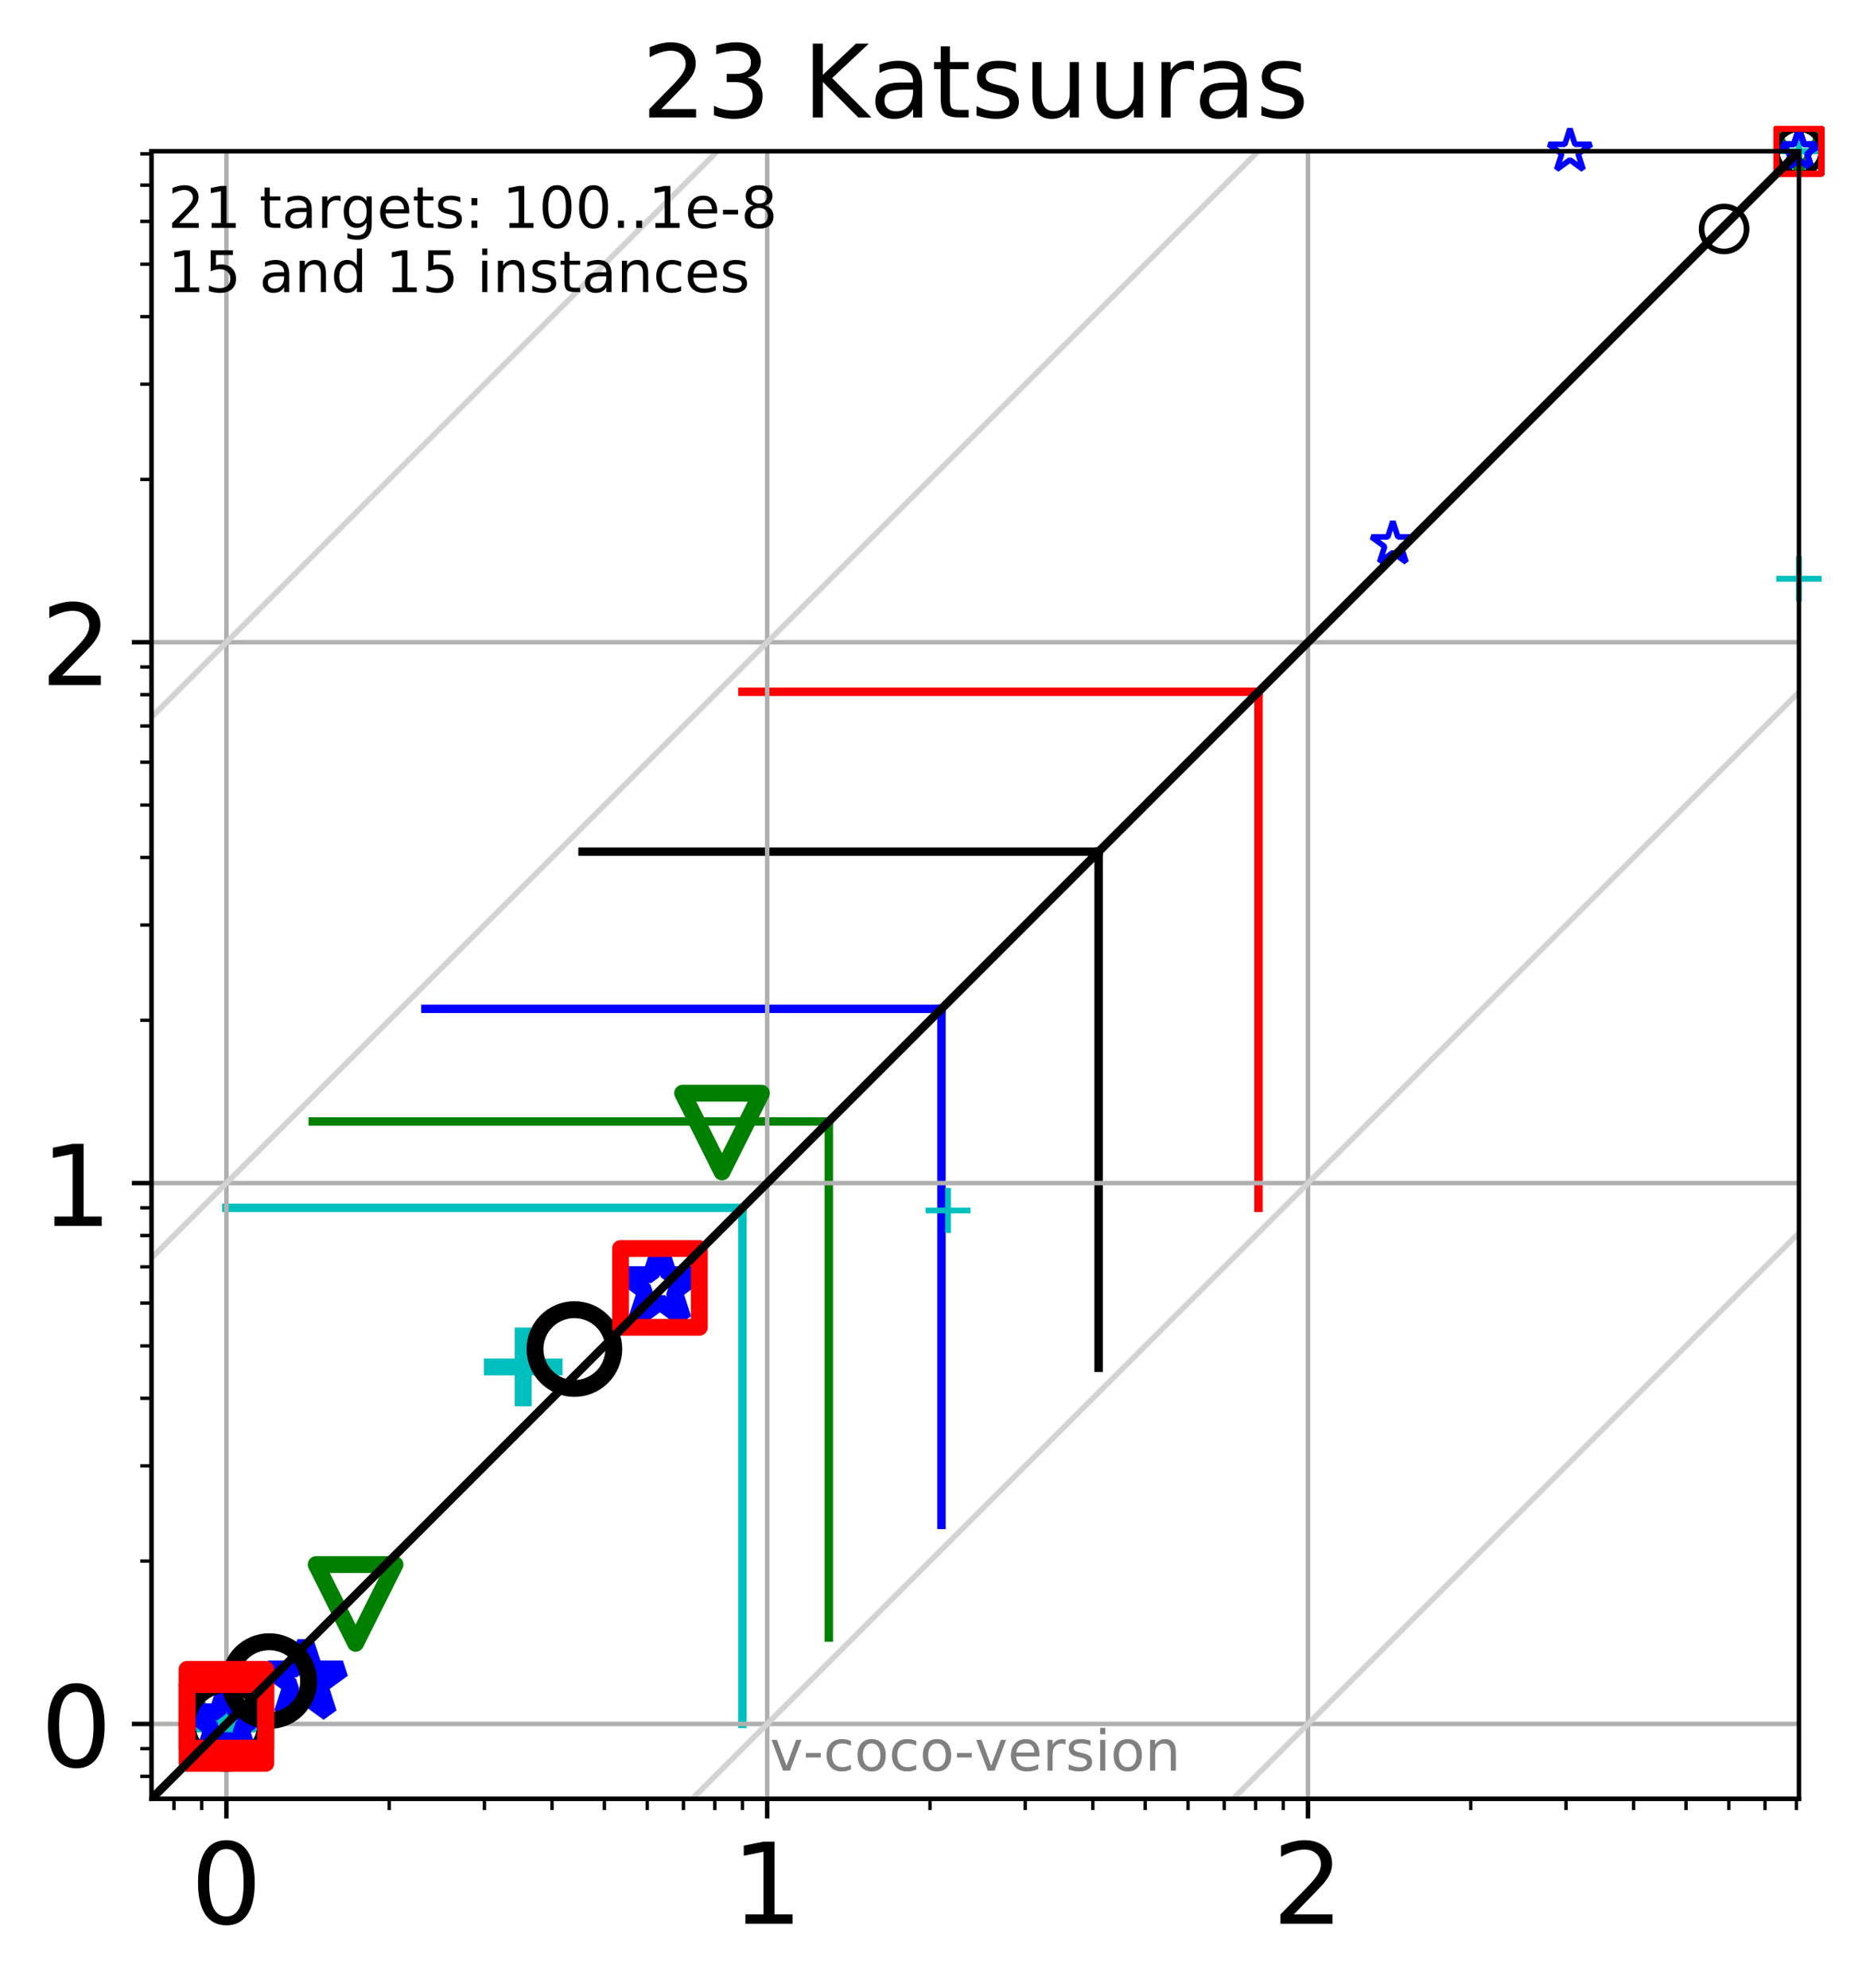 <?xml version="1.0" encoding="utf-8" standalone="no"?>
<!DOCTYPE svg PUBLIC "-//W3C//DTD SVG 1.1//EN"
  "http://www.w3.org/Graphics/SVG/1.1/DTD/svg11.dtd">
<!-- Created with matplotlib (http://matplotlib.org/) -->
<svg height="353.193pt" version="1.1" viewBox="0 0 330.885 353.193" width="330.885pt" xmlns="http://www.w3.org/2000/svg" xmlns:xlink="http://www.w3.org/1999/xlink">
 <defs>
  <style type="text/css">
*{stroke-linecap:butt;stroke-linejoin:round;}
  </style>
 </defs>
 <g id="figure_1">
  <g id="patch_1">
   <path d="M 0 353.193 
L 330.885 353.193 
L 330.885 0 
L 0 0 
z
" style="fill:#ffffff;"/>
  </g>
  <g id="axes_1">
   <g id="patch_2">
    <path d="M 26.925 319.637 
L 319.685 319.637 
L 319.685 26.877 
L 26.925 26.877 
z
" style="fill:#ffffff;"/>
   </g>
   <g id="line2d_1">
    <path clip-path="url(#p8b7ce35975)" d="M 131.938 306.33 
L 131.938 214.624 
" style="fill:none;stroke:#00bfbf;stroke-linecap:square;stroke-width:1.5;"/>
   </g>
   <g id="line2d_2">
    <path clip-path="url(#p8b7ce35975)" d="M 40.232 214.624 
L 131.938 214.624 
" style="fill:none;stroke:#00bfbf;stroke-linecap:square;stroke-width:1.5;"/>
   </g>
   <g id="line2d_3">
    <path clip-path="url(#p8b7ce35975)" d="M 147.286 290.982 
L 147.286 199.277 
" style="fill:none;stroke:#008000;stroke-linecap:square;stroke-width:1.5;"/>
   </g>
   <g id="line2d_4">
    <path clip-path="url(#p8b7ce35975)" d="M 55.58 199.277 
L 147.286 199.277 
" style="fill:none;stroke:#008000;stroke-linecap:square;stroke-width:1.5;"/>
   </g>
   <g id="line2d_5">
    <path clip-path="url(#p8b7ce35975)" d="M 167.302 270.966 
L 167.302 179.261 
" style="fill:none;stroke:#0000ff;stroke-linecap:square;stroke-width:1.5;"/>
   </g>
   <g id="line2d_6">
    <path clip-path="url(#p8b7ce35975)" d="M 75.596 179.261 
L 167.302 179.261 
" style="fill:none;stroke:#0000ff;stroke-linecap:square;stroke-width:1.5;"/>
   </g>
   <g id="line2d_7">
    <path clip-path="url(#p8b7ce35975)" d="M 195.226 243.042 
L 195.226 151.337 
" style="fill:none;stroke:#000000;stroke-linecap:square;stroke-width:1.5;"/>
   </g>
   <g id="line2d_8">
    <path clip-path="url(#p8b7ce35975)" d="M 103.52 151.337 
L 195.226 151.337 
" style="fill:none;stroke:#000000;stroke-linecap:square;stroke-width:1.5;"/>
   </g>
   <g id="line2d_9">
    <path clip-path="url(#p8b7ce35975)" d="M 223.643 214.624 
L 223.643 122.919 
" style="fill:none;stroke:#ff0000;stroke-linecap:square;stroke-width:1.5;"/>
   </g>
   <g id="line2d_10">
    <path clip-path="url(#p8b7ce35975)" d="M 131.938 122.919 
L 223.643 122.919 
" style="fill:none;stroke:#ff0000;stroke-linecap:square;stroke-width:1.5;"/>
   </g>
   <g id="matplotlib.axis_1">
    <g id="xtick_1">
     <g id="line2d_11">
      <path clip-path="url(#p8b7ce35975)" d="M 40.232 319.637 
L 40.232 26.877 
" style="fill:none;stroke:#b0b0b0;stroke-linecap:square;stroke-width:0.8;"/>
     </g>
     <g id="line2d_12">
      <defs>
       <path d="M 0 0 
L 0 3.5 
" id="m7677f1362d" style="stroke:#000000;stroke-width:0.8;"/>
      </defs>
      <g>
       <use style="stroke:#000000;stroke-width:0.8;" x="40.232" xlink:href="#m7677f1362d" y="319.637"/>
      </g>
     </g>
     <g id="text_1">
      <!-- 0 -->
      <defs>
       <path d="M 31.781 66.406 
Q 24.172 66.406 20.328 58.906 
Q 16.5 51.422 16.5 36.375 
Q 16.5 21.391 20.328 13.891 
Q 24.172 6.391 31.781 6.391 
Q 39.453 6.391 43.281 13.891 
Q 47.125 21.391 47.125 36.375 
Q 47.125 51.422 43.281 58.906 
Q 39.453 66.406 31.781 66.406 
z
M 31.781 74.219 
Q 44.047 74.219 50.516 64.516 
Q 56.984 54.828 56.984 36.375 
Q 56.984 17.969 50.516 8.266 
Q 44.047 -1.422 31.781 -1.422 
Q 19.531 -1.422 13.062 8.266 
Q 6.594 17.969 6.594 36.375 
Q 6.594 54.828 13.062 64.516 
Q 19.531 74.219 31.781 74.219 
z
" id="DejaVuSans-30"/>
      </defs>
      <g transform="translate(33.87 341.834)scale(0.2 -0.2)">
       <use xlink:href="#DejaVuSans-30"/>
      </g>
     </g>
    </g>
    <g id="xtick_2">
     <g id="line2d_13">
      <path clip-path="url(#p8b7ce35975)" d="M 136.335 319.637 
L 136.335 26.877 
" style="fill:none;stroke:#b0b0b0;stroke-linecap:square;stroke-width:0.8;"/>
     </g>
     <g id="line2d_14">
      <g>
       <use style="stroke:#000000;stroke-width:0.8;" x="136.335" xlink:href="#m7677f1362d" y="319.637"/>
      </g>
     </g>
     <g id="text_2">
      <!-- 1 -->
      <defs>
       <path d="M 12.406 8.297 
L 28.516 8.297 
L 28.516 63.922 
L 10.984 60.406 
L 10.984 69.391 
L 28.422 72.906 
L 38.281 72.906 
L 38.281 8.297 
L 54.391 8.297 
L 54.391 0 
L 12.406 0 
z
" id="DejaVuSans-31"/>
      </defs>
      <g transform="translate(129.973 341.834)scale(0.2 -0.2)">
       <use xlink:href="#DejaVuSans-31"/>
      </g>
     </g>
    </g>
    <g id="xtick_3">
     <g id="line2d_15">
      <path clip-path="url(#p8b7ce35975)" d="M 232.438 319.637 
L 232.438 26.877 
" style="fill:none;stroke:#b0b0b0;stroke-linecap:square;stroke-width:0.8;"/>
     </g>
     <g id="line2d_16">
      <g>
       <use style="stroke:#000000;stroke-width:0.8;" x="232.438" xlink:href="#m7677f1362d" y="319.637"/>
      </g>
     </g>
     <g id="text_3">
      <!-- 2 -->
      <defs>
       <path d="M 19.188 8.297 
L 53.609 8.297 
L 53.609 0 
L 7.328 0 
L 7.328 8.297 
Q 12.938 14.109 22.625 23.891 
Q 32.328 33.688 34.812 36.531 
Q 39.547 41.844 41.422 45.531 
Q 43.312 49.219 43.312 52.781 
Q 43.312 58.594 39.234 62.25 
Q 35.156 65.922 28.609 65.922 
Q 23.969 65.922 18.812 64.312 
Q 13.672 62.703 7.812 59.422 
L 7.812 69.391 
Q 13.766 71.781 18.938 73 
Q 24.125 74.219 28.422 74.219 
Q 39.75 74.219 46.484 68.547 
Q 53.219 62.891 53.219 53.422 
Q 53.219 48.922 51.531 44.891 
Q 49.859 40.875 45.406 35.406 
Q 44.188 33.984 37.641 27.219 
Q 31.109 20.453 19.188 8.297 
z
" id="DejaVuSans-32"/>
      </defs>
      <g transform="translate(226.076 341.834)scale(0.2 -0.2)">
       <use xlink:href="#DejaVuSans-32"/>
      </g>
     </g>
    </g>
    <g id="xtick_4">
     <g id="line2d_17">
      <defs>
       <path d="M 0 0 
L 0 2 
" id="m1ec7a840e6" style="stroke:#000000;stroke-width:0.6;"/>
      </defs>
      <g>
       <use style="stroke:#000000;stroke-width:0.6;" x="30.919" xlink:href="#m1ec7a840e6" y="319.637"/>
      </g>
     </g>
    </g>
    <g id="xtick_5">
     <g id="line2d_18">
      <g>
       <use style="stroke:#000000;stroke-width:0.6;" x="35.835" xlink:href="#m1ec7a840e6" y="319.637"/>
      </g>
     </g>
    </g>
    <g id="xtick_6">
     <g id="line2d_19">
      <g>
       <use style="stroke:#000000;stroke-width:0.6;" x="69.162" xlink:href="#m1ec7a840e6" y="319.637"/>
      </g>
     </g>
    </g>
    <g id="xtick_7">
     <g id="line2d_20">
      <g>
       <use style="stroke:#000000;stroke-width:0.6;" x="86.085" xlink:href="#m1ec7a840e6" y="319.637"/>
      </g>
     </g>
    </g>
    <g id="xtick_8">
     <g id="line2d_21">
      <g>
       <use style="stroke:#000000;stroke-width:0.6;" x="98.092" xlink:href="#m1ec7a840e6" y="319.637"/>
      </g>
     </g>
    </g>
    <g id="xtick_9">
     <g id="line2d_22">
      <g>
       <use style="stroke:#000000;stroke-width:0.6;" x="107.405" xlink:href="#m1ec7a840e6" y="319.637"/>
      </g>
     </g>
    </g>
    <g id="xtick_10">
     <g id="line2d_23">
      <g>
       <use style="stroke:#000000;stroke-width:0.6;" x="115.015" xlink:href="#m1ec7a840e6" y="319.637"/>
      </g>
     </g>
    </g>
    <g id="xtick_11">
     <g id="line2d_24">
      <g>
       <use style="stroke:#000000;stroke-width:0.6;" x="121.449" xlink:href="#m1ec7a840e6" y="319.637"/>
      </g>
     </g>
    </g>
    <g id="xtick_12">
     <g id="line2d_25">
      <g>
       <use style="stroke:#000000;stroke-width:0.6;" x="127.022" xlink:href="#m1ec7a840e6" y="319.637"/>
      </g>
     </g>
    </g>
    <g id="xtick_13">
     <g id="line2d_26">
      <g>
       <use style="stroke:#000000;stroke-width:0.6;" x="131.938" xlink:href="#m1ec7a840e6" y="319.637"/>
      </g>
     </g>
    </g>
    <g id="xtick_14">
     <g id="line2d_27">
      <g>
       <use style="stroke:#000000;stroke-width:0.6;" x="165.265" xlink:href="#m1ec7a840e6" y="319.637"/>
      </g>
     </g>
    </g>
    <g id="xtick_15">
     <g id="line2d_28">
      <g>
       <use style="stroke:#000000;stroke-width:0.6;" x="182.188" xlink:href="#m1ec7a840e6" y="319.637"/>
      </g>
     </g>
    </g>
    <g id="xtick_16">
     <g id="line2d_29">
      <g>
       <use style="stroke:#000000;stroke-width:0.6;" x="194.195" xlink:href="#m1ec7a840e6" y="319.637"/>
      </g>
     </g>
    </g>
    <g id="xtick_17">
     <g id="line2d_30">
      <g>
       <use style="stroke:#000000;stroke-width:0.6;" x="203.508" xlink:href="#m1ec7a840e6" y="319.637"/>
      </g>
     </g>
    </g>
    <g id="xtick_18">
     <g id="line2d_31">
      <g>
       <use style="stroke:#000000;stroke-width:0.6;" x="211.118" xlink:href="#m1ec7a840e6" y="319.637"/>
      </g>
     </g>
    </g>
    <g id="xtick_19">
     <g id="line2d_32">
      <g>
       <use style="stroke:#000000;stroke-width:0.6;" x="217.552" xlink:href="#m1ec7a840e6" y="319.637"/>
      </g>
     </g>
    </g>
    <g id="xtick_20">
     <g id="line2d_33">
      <g>
       <use style="stroke:#000000;stroke-width:0.6;" x="223.125" xlink:href="#m1ec7a840e6" y="319.637"/>
      </g>
     </g>
    </g>
    <g id="xtick_21">
     <g id="line2d_34">
      <g>
       <use style="stroke:#000000;stroke-width:0.6;" x="228.041" xlink:href="#m1ec7a840e6" y="319.637"/>
      </g>
     </g>
    </g>
    <g id="xtick_22">
     <g id="line2d_35">
      <g>
       <use style="stroke:#000000;stroke-width:0.6;" x="261.368" xlink:href="#m1ec7a840e6" y="319.637"/>
      </g>
     </g>
    </g>
    <g id="xtick_23">
     <g id="line2d_36">
      <g>
       <use style="stroke:#000000;stroke-width:0.6;" x="278.291" xlink:href="#m1ec7a840e6" y="319.637"/>
      </g>
     </g>
    </g>
    <g id="xtick_24">
     <g id="line2d_37">
      <g>
       <use style="stroke:#000000;stroke-width:0.6;" x="290.298" xlink:href="#m1ec7a840e6" y="319.637"/>
      </g>
     </g>
    </g>
    <g id="xtick_25">
     <g id="line2d_38">
      <g>
       <use style="stroke:#000000;stroke-width:0.6;" x="299.611" xlink:href="#m1ec7a840e6" y="319.637"/>
      </g>
     </g>
    </g>
    <g id="xtick_26">
     <g id="line2d_39">
      <g>
       <use style="stroke:#000000;stroke-width:0.6;" x="307.221" xlink:href="#m1ec7a840e6" y="319.637"/>
      </g>
     </g>
    </g>
    <g id="xtick_27">
     <g id="line2d_40">
      <g>
       <use style="stroke:#000000;stroke-width:0.6;" x="313.655" xlink:href="#m1ec7a840e6" y="319.637"/>
      </g>
     </g>
    </g>
    <g id="xtick_28">
     <g id="line2d_41">
      <g>
       <use style="stroke:#000000;stroke-width:0.6;" x="319.228" xlink:href="#m1ec7a840e6" y="319.637"/>
      </g>
     </g>
    </g>
   </g>
   <g id="matplotlib.axis_2">
    <g id="ytick_1">
     <g id="line2d_42">
      <path clip-path="url(#p8b7ce35975)" d="M 26.925 306.33 
L 319.685 306.33 
" style="fill:none;stroke:#b0b0b0;stroke-linecap:square;stroke-width:0.8;"/>
     </g>
     <g id="line2d_43">
      <defs>
       <path d="M 0 0 
L -3.5 0 
" id="m3a81f107e4" style="stroke:#000000;stroke-width:0.8;"/>
      </defs>
      <g>
       <use style="stroke:#000000;stroke-width:0.8;" x="26.925" xlink:href="#m3a81f107e4" y="306.33"/>
      </g>
     </g>
     <g id="text_4">
      <!-- 0 -->
      <g transform="translate(7.2 313.928)scale(0.2 -0.2)">
       <use xlink:href="#DejaVuSans-30"/>
      </g>
     </g>
    </g>
    <g id="ytick_2">
     <g id="line2d_44">
      <path clip-path="url(#p8b7ce35975)" d="M 26.925 210.227 
L 319.685 210.227 
" style="fill:none;stroke:#b0b0b0;stroke-linecap:square;stroke-width:0.8;"/>
     </g>
     <g id="line2d_45">
      <g>
       <use style="stroke:#000000;stroke-width:0.8;" x="26.925" xlink:href="#m3a81f107e4" y="210.227"/>
      </g>
     </g>
     <g id="text_5">
      <!-- 1 -->
      <g transform="translate(7.2 217.825)scale(0.2 -0.2)">
       <use xlink:href="#DejaVuSans-31"/>
      </g>
     </g>
    </g>
    <g id="ytick_3">
     <g id="line2d_46">
      <path clip-path="url(#p8b7ce35975)" d="M 26.925 114.124 
L 319.685 114.124 
" style="fill:none;stroke:#b0b0b0;stroke-linecap:square;stroke-width:0.8;"/>
     </g>
     <g id="line2d_47">
      <g>
       <use style="stroke:#000000;stroke-width:0.8;" x="26.925" xlink:href="#m3a81f107e4" y="114.124"/>
      </g>
     </g>
     <g id="text_6">
      <!-- 2 -->
      <g transform="translate(7.2 121.722)scale(0.2 -0.2)">
       <use xlink:href="#DejaVuSans-32"/>
      </g>
     </g>
    </g>
    <g id="ytick_4">
     <g id="line2d_48">
      <defs>
       <path d="M 0 0 
L -2 0 
" id="m228582b5a3" style="stroke:#000000;stroke-width:0.6;"/>
      </defs>
      <g>
       <use style="stroke:#000000;stroke-width:0.6;" x="26.925" xlink:href="#m228582b5a3" y="315.643"/>
      </g>
     </g>
    </g>
    <g id="ytick_5">
     <g id="line2d_49">
      <g>
       <use style="stroke:#000000;stroke-width:0.6;" x="26.925" xlink:href="#m228582b5a3" y="310.727"/>
      </g>
     </g>
    </g>
    <g id="ytick_6">
     <g id="line2d_50">
      <g>
       <use style="stroke:#000000;stroke-width:0.6;" x="26.925" xlink:href="#m228582b5a3" y="277.4"/>
      </g>
     </g>
    </g>
    <g id="ytick_7">
     <g id="line2d_51">
      <g>
       <use style="stroke:#000000;stroke-width:0.6;" x="26.925" xlink:href="#m228582b5a3" y="260.477"/>
      </g>
     </g>
    </g>
    <g id="ytick_8">
     <g id="line2d_52">
      <g>
       <use style="stroke:#000000;stroke-width:0.6;" x="26.925" xlink:href="#m228582b5a3" y="248.47"/>
      </g>
     </g>
    </g>
    <g id="ytick_9">
     <g id="line2d_53">
      <g>
       <use style="stroke:#000000;stroke-width:0.6;" x="26.925" xlink:href="#m228582b5a3" y="239.157"/>
      </g>
     </g>
    </g>
    <g id="ytick_10">
     <g id="line2d_54">
      <g>
       <use style="stroke:#000000;stroke-width:0.6;" x="26.925" xlink:href="#m228582b5a3" y="231.547"/>
      </g>
     </g>
    </g>
    <g id="ytick_11">
     <g id="line2d_55">
      <g>
       <use style="stroke:#000000;stroke-width:0.6;" x="26.925" xlink:href="#m228582b5a3" y="225.113"/>
      </g>
     </g>
    </g>
    <g id="ytick_12">
     <g id="line2d_56">
      <g>
       <use style="stroke:#000000;stroke-width:0.6;" x="26.925" xlink:href="#m228582b5a3" y="219.54"/>
      </g>
     </g>
    </g>
    <g id="ytick_13">
     <g id="line2d_57">
      <g>
       <use style="stroke:#000000;stroke-width:0.6;" x="26.925" xlink:href="#m228582b5a3" y="214.624"/>
      </g>
     </g>
    </g>
    <g id="ytick_14">
     <g id="line2d_58">
      <g>
       <use style="stroke:#000000;stroke-width:0.6;" x="26.925" xlink:href="#m228582b5a3" y="181.297"/>
      </g>
     </g>
    </g>
    <g id="ytick_15">
     <g id="line2d_59">
      <g>
       <use style="stroke:#000000;stroke-width:0.6;" x="26.925" xlink:href="#m228582b5a3" y="164.374"/>
      </g>
     </g>
    </g>
    <g id="ytick_16">
     <g id="line2d_60">
      <g>
       <use style="stroke:#000000;stroke-width:0.6;" x="26.925" xlink:href="#m228582b5a3" y="152.367"/>
      </g>
     </g>
    </g>
    <g id="ytick_17">
     <g id="line2d_61">
      <g>
       <use style="stroke:#000000;stroke-width:0.6;" x="26.925" xlink:href="#m228582b5a3" y="143.054"/>
      </g>
     </g>
    </g>
    <g id="ytick_18">
     <g id="line2d_62">
      <g>
       <use style="stroke:#000000;stroke-width:0.6;" x="26.925" xlink:href="#m228582b5a3" y="135.444"/>
      </g>
     </g>
    </g>
    <g id="ytick_19">
     <g id="line2d_63">
      <g>
       <use style="stroke:#000000;stroke-width:0.6;" x="26.925" xlink:href="#m228582b5a3" y="129.01"/>
      </g>
     </g>
    </g>
    <g id="ytick_20">
     <g id="line2d_64">
      <g>
       <use style="stroke:#000000;stroke-width:0.6;" x="26.925" xlink:href="#m228582b5a3" y="123.437"/>
      </g>
     </g>
    </g>
    <g id="ytick_21">
     <g id="line2d_65">
      <g>
       <use style="stroke:#000000;stroke-width:0.6;" x="26.925" xlink:href="#m228582b5a3" y="118.521"/>
      </g>
     </g>
    </g>
    <g id="ytick_22">
     <g id="line2d_66">
      <g>
       <use style="stroke:#000000;stroke-width:0.6;" x="26.925" xlink:href="#m228582b5a3" y="85.194"/>
      </g>
     </g>
    </g>
    <g id="ytick_23">
     <g id="line2d_67">
      <g>
       <use style="stroke:#000000;stroke-width:0.6;" x="26.925" xlink:href="#m228582b5a3" y="68.271"/>
      </g>
     </g>
    </g>
    <g id="ytick_24">
     <g id="line2d_68">
      <g>
       <use style="stroke:#000000;stroke-width:0.6;" x="26.925" xlink:href="#m228582b5a3" y="56.264"/>
      </g>
     </g>
    </g>
    <g id="ytick_25">
     <g id="line2d_69">
      <g>
       <use style="stroke:#000000;stroke-width:0.6;" x="26.925" xlink:href="#m228582b5a3" y="46.951"/>
      </g>
     </g>
    </g>
    <g id="ytick_26">
     <g id="line2d_70">
      <g>
       <use style="stroke:#000000;stroke-width:0.6;" x="26.925" xlink:href="#m228582b5a3" y="39.341"/>
      </g>
     </g>
    </g>
    <g id="ytick_27">
     <g id="line2d_71">
      <g>
       <use style="stroke:#000000;stroke-width:0.6;" x="26.925" xlink:href="#m228582b5a3" y="32.907"/>
      </g>
     </g>
    </g>
    <g id="ytick_28">
     <g id="line2d_72">
      <g>
       <use style="stroke:#000000;stroke-width:0.6;" x="26.925" xlink:href="#m228582b5a3" y="27.334"/>
      </g>
     </g>
    </g>
   </g>
   <g id="line2d_73">
    <defs>
     <path d="M -7 0 
L 7 0 
M 0 7 
L 0 -7 
" id="m3db5e180f2" style="stroke:#00bfbf;stroke-width:3;"/>
    </defs>
    <g>
     <use style="fill-opacity:0;stroke:#00bfbf;stroke-width:3;" x="40.232" xlink:href="#m3db5e180f2" y="306.33"/>
     <use style="fill-opacity:0;stroke:#00bfbf;stroke-width:3;" x="92.975" xlink:href="#m3db5e180f2" y="242.897"/>
    </g>
   </g>
   <g id="line2d_74">
    <defs>
     <path d="M -4 0 
L 4 0 
M 0 4 
L 0 -4 
" id="m10459c9b8e" style="stroke:#00bfbf;"/>
    </defs>
    <g>
     <use style="fill-opacity:0;stroke:#00bfbf;" x="168.477" xlink:href="#m10459c9b8e" y="215.091"/>
    </g>
   </g>
   <g id="line2d_75">
    <g>
     <use style="fill-opacity:0;stroke:#00bfbf;" x="319.685" xlink:href="#m10459c9b8e" y="102.854"/>
     <use style="fill-opacity:0;stroke:#00bfbf;" x="319.685" xlink:href="#m10459c9b8e" y="102.854"/>
    </g>
   </g>
   <g id="line2d_76">
    <g>
     <use style="fill-opacity:0;stroke:#00bfbf;" x="319.685" xlink:href="#m10459c9b8e" y="26.877"/>
     <use style="fill-opacity:0;stroke:#00bfbf;" x="319.685" xlink:href="#m10459c9b8e" y="26.877"/>
     <use style="fill-opacity:0;stroke:#00bfbf;" x="319.685" xlink:href="#m10459c9b8e" y="26.877"/>
     <use style="fill-opacity:0;stroke:#00bfbf;" x="319.685" xlink:href="#m10459c9b8e" y="26.877"/>
     <use style="fill-opacity:0;stroke:#00bfbf;" x="319.685" xlink:href="#m10459c9b8e" y="26.877"/>
     <use style="fill-opacity:0;stroke:#00bfbf;" x="319.685" xlink:href="#m10459c9b8e" y="26.877"/>
     <use style="fill-opacity:0;stroke:#00bfbf;" x="319.685" xlink:href="#m10459c9b8e" y="26.877"/>
     <use style="fill-opacity:0;stroke:#00bfbf;" x="319.685" xlink:href="#m10459c9b8e" y="26.877"/>
     <use style="fill-opacity:0;stroke:#00bfbf;" x="319.685" xlink:href="#m10459c9b8e" y="26.877"/>
     <use style="fill-opacity:0;stroke:#00bfbf;" x="319.685" xlink:href="#m10459c9b8e" y="26.877"/>
     <use style="fill-opacity:0;stroke:#00bfbf;" x="319.685" xlink:href="#m10459c9b8e" y="26.877"/>
     <use style="fill-opacity:0;stroke:#00bfbf;" x="319.685" xlink:href="#m10459c9b8e" y="26.877"/>
     <use style="fill-opacity:0;stroke:#00bfbf;" x="319.685" xlink:href="#m10459c9b8e" y="26.877"/>
     <use style="fill-opacity:0;stroke:#00bfbf;" x="319.685" xlink:href="#m10459c9b8e" y="26.877"/>
     <use style="fill-opacity:0;stroke:#00bfbf;" x="319.685" xlink:href="#m10459c9b8e" y="26.877"/>
     <use style="fill-opacity:0;stroke:#00bfbf;" x="319.685" xlink:href="#m10459c9b8e" y="26.877"/>
    </g>
   </g>
   <g id="line2d_77">
    <defs>
     <path d="M -0 7 
L 7 -7 
L -7 -7 
z
" id="mef47b3e903" style="stroke:#008000;stroke-linejoin:miter;stroke-width:3;"/>
    </defs>
    <g>
     <use style="fill-opacity:0;stroke:#008000;stroke-linejoin:miter;stroke-width:3;" x="40.232" xlink:href="#mef47b3e903" y="306.33"/>
     <use style="fill-opacity:0;stroke:#008000;stroke-linejoin:miter;stroke-width:3;" x="63.19" xlink:href="#mef47b3e903" y="285.01"/>
     <use style="fill-opacity:0;stroke:#008000;stroke-linejoin:miter;stroke-width:3;" x="128.306" xlink:href="#mef47b3e903" y="201.249"/>
    </g>
   </g>
   <g id="line2d_78">
    <defs>
     <path d="M -0 4 
L 4 -4 
L -4 -4 
z
" id="m769110c364" style="stroke:#008000;stroke-linejoin:miter;"/>
    </defs>
    <g>
     <use style="fill-opacity:0;stroke:#008000;stroke-linejoin:miter;" x="319.685" xlink:href="#m769110c364" y="26.877"/>
     <use style="fill-opacity:0;stroke:#008000;stroke-linejoin:miter;" x="319.685" xlink:href="#m769110c364" y="26.877"/>
     <use style="fill-opacity:0;stroke:#008000;stroke-linejoin:miter;" x="319.685" xlink:href="#m769110c364" y="26.877"/>
     <use style="fill-opacity:0;stroke:#008000;stroke-linejoin:miter;" x="319.685" xlink:href="#m769110c364" y="26.877"/>
     <use style="fill-opacity:0;stroke:#008000;stroke-linejoin:miter;" x="319.685" xlink:href="#m769110c364" y="26.877"/>
     <use style="fill-opacity:0;stroke:#008000;stroke-linejoin:miter;" x="319.685" xlink:href="#m769110c364" y="26.877"/>
     <use style="fill-opacity:0;stroke:#008000;stroke-linejoin:miter;" x="319.685" xlink:href="#m769110c364" y="26.877"/>
     <use style="fill-opacity:0;stroke:#008000;stroke-linejoin:miter;" x="319.685" xlink:href="#m769110c364" y="26.877"/>
     <use style="fill-opacity:0;stroke:#008000;stroke-linejoin:miter;" x="319.685" xlink:href="#m769110c364" y="26.877"/>
     <use style="fill-opacity:0;stroke:#008000;stroke-linejoin:miter;" x="319.685" xlink:href="#m769110c364" y="26.877"/>
     <use style="fill-opacity:0;stroke:#008000;stroke-linejoin:miter;" x="319.685" xlink:href="#m769110c364" y="26.877"/>
     <use style="fill-opacity:0;stroke:#008000;stroke-linejoin:miter;" x="319.685" xlink:href="#m769110c364" y="26.877"/>
     <use style="fill-opacity:0;stroke:#008000;stroke-linejoin:miter;" x="319.685" xlink:href="#m769110c364" y="26.877"/>
     <use style="fill-opacity:0;stroke:#008000;stroke-linejoin:miter;" x="319.685" xlink:href="#m769110c364" y="26.877"/>
     <use style="fill-opacity:0;stroke:#008000;stroke-linejoin:miter;" x="319.685" xlink:href="#m769110c364" y="26.877"/>
     <use style="fill-opacity:0;stroke:#008000;stroke-linejoin:miter;" x="319.685" xlink:href="#m769110c364" y="26.877"/>
     <use style="fill-opacity:0;stroke:#008000;stroke-linejoin:miter;" x="319.685" xlink:href="#m769110c364" y="26.877"/>
     <use style="fill-opacity:0;stroke:#008000;stroke-linejoin:miter;" x="319.685" xlink:href="#m769110c364" y="26.877"/>
    </g>
   </g>
   <g id="line2d_79">
    <defs>
     <path d="M 0 -7 
L -1.572 -2.163 
L -6.657 -2.163 
L -2.543 0.826 
L -4.114 5.663 
L -0 2.674 
L 4.114 5.663 
L 2.543 0.826 
L 6.657 -2.163 
L 1.572 -2.163 
z
" id="m590ff15f46" style="stroke:#0000ff;stroke-linejoin:bevel;stroke-width:3;"/>
    </defs>
    <g>
     <use style="fill-opacity:0;stroke:#0000ff;stroke-linejoin:bevel;stroke-width:3;" x="40.232" xlink:href="#m590ff15f46" y="306.33"/>
     <use style="fill-opacity:0;stroke:#0000ff;stroke-linejoin:bevel;stroke-width:3;" x="54.276" xlink:href="#m590ff15f46" y="298.72"/>
     <use style="fill-opacity:0;stroke:#0000ff;stroke-linejoin:bevel;stroke-width:3;" x="117.272" xlink:href="#m590ff15f46" y="228.668"/>
    </g>
   </g>
   <g id="line2d_80">
    <defs>
     <path d="M 0 -4 
L -0.898 -1.236 
L -3.804 -1.236 
L -1.453 0.472 
L -2.351 3.236 
L -0 1.528 
L 2.351 3.236 
L 1.453 0.472 
L 3.804 -1.236 
L 0.898 -1.236 
z
" id="m9c44ee8ba7" style="stroke:#0000ff;stroke-linejoin:bevel;"/>
    </defs>
    <g>
     <use style="fill-opacity:0;stroke:#0000ff;stroke-linejoin:bevel;" x="247.512" xlink:href="#m9c44ee8ba7" y="96.648"/>
    </g>
   </g>
   <g id="line2d_81">
    <g>
     <use style="fill-opacity:0;stroke:#0000ff;stroke-linejoin:bevel;" x="278.981" xlink:href="#m9c44ee8ba7" y="26.877"/>
    </g>
   </g>
   <g id="line2d_82">
    <g>
     <use style="fill-opacity:0;stroke:#0000ff;stroke-linejoin:bevel;" x="319.685" xlink:href="#m9c44ee8ba7" y="26.877"/>
     <use style="fill-opacity:0;stroke:#0000ff;stroke-linejoin:bevel;" x="319.685" xlink:href="#m9c44ee8ba7" y="26.877"/>
     <use style="fill-opacity:0;stroke:#0000ff;stroke-linejoin:bevel;" x="319.685" xlink:href="#m9c44ee8ba7" y="26.877"/>
     <use style="fill-opacity:0;stroke:#0000ff;stroke-linejoin:bevel;" x="319.685" xlink:href="#m9c44ee8ba7" y="26.877"/>
     <use style="fill-opacity:0;stroke:#0000ff;stroke-linejoin:bevel;" x="319.685" xlink:href="#m9c44ee8ba7" y="26.877"/>
     <use style="fill-opacity:0;stroke:#0000ff;stroke-linejoin:bevel;" x="319.685" xlink:href="#m9c44ee8ba7" y="26.877"/>
     <use style="fill-opacity:0;stroke:#0000ff;stroke-linejoin:bevel;" x="319.685" xlink:href="#m9c44ee8ba7" y="26.877"/>
     <use style="fill-opacity:0;stroke:#0000ff;stroke-linejoin:bevel;" x="319.685" xlink:href="#m9c44ee8ba7" y="26.877"/>
     <use style="fill-opacity:0;stroke:#0000ff;stroke-linejoin:bevel;" x="319.685" xlink:href="#m9c44ee8ba7" y="26.877"/>
     <use style="fill-opacity:0;stroke:#0000ff;stroke-linejoin:bevel;" x="319.685" xlink:href="#m9c44ee8ba7" y="26.877"/>
     <use style="fill-opacity:0;stroke:#0000ff;stroke-linejoin:bevel;" x="319.685" xlink:href="#m9c44ee8ba7" y="26.877"/>
     <use style="fill-opacity:0;stroke:#0000ff;stroke-linejoin:bevel;" x="319.685" xlink:href="#m9c44ee8ba7" y="26.877"/>
     <use style="fill-opacity:0;stroke:#0000ff;stroke-linejoin:bevel;" x="319.685" xlink:href="#m9c44ee8ba7" y="26.877"/>
     <use style="fill-opacity:0;stroke:#0000ff;stroke-linejoin:bevel;" x="319.685" xlink:href="#m9c44ee8ba7" y="26.877"/>
     <use style="fill-opacity:0;stroke:#0000ff;stroke-linejoin:bevel;" x="319.685" xlink:href="#m9c44ee8ba7" y="26.877"/>
     <use style="fill-opacity:0;stroke:#0000ff;stroke-linejoin:bevel;" x="319.685" xlink:href="#m9c44ee8ba7" y="26.877"/>
    </g>
   </g>
   <g id="line2d_83">
    <defs>
     <path d="M 0 7 
C 1.856 7 3.637 6.262 4.95 4.95 
C 6.262 3.637 7 1.856 7 0 
C 7 -1.856 6.262 -3.637 4.95 -4.95 
C 3.637 -6.262 1.856 -7 0 -7 
C -1.856 -7 -3.637 -6.262 -4.95 -4.95 
C -6.262 -3.637 -7 -1.856 -7 0 
C -7 1.856 -6.262 3.637 -4.95 4.95 
C -3.637 6.262 -1.856 7 0 7 
z
" id="m187080fd98" style="stroke:#000000;stroke-width:3;"/>
    </defs>
    <g>
     <use style="fill-opacity:0;stroke:#000000;stroke-width:3;" x="40.232" xlink:href="#m187080fd98" y="306.33"/>
     <use style="fill-opacity:0;stroke:#000000;stroke-width:3;" x="47.842" xlink:href="#m187080fd98" y="298.72"/>
     <use style="fill-opacity:0;stroke:#000000;stroke-width:3;" x="102.07" xlink:href="#m187080fd98" y="239.717"/>
    </g>
   </g>
   <g id="line2d_84">
    <defs>
     <path d="M 0 4 
C 1.061 4 2.078 3.579 2.828 2.828 
C 3.579 2.078 4 1.061 4 0 
C 4 -1.061 3.579 -2.078 2.828 -2.828 
C 2.078 -3.579 1.061 -4 0 -4 
C -1.061 -4 -2.078 -3.579 -2.828 -2.828 
C -3.579 -2.078 -4 -1.061 -4 0 
C -4 1.061 -3.579 2.078 -2.828 2.828 
C -2.078 3.579 -1.061 4 0 4 
z
" id="mef99e78596" style="stroke:#000000;"/>
    </defs>
    <g>
     <use style="fill-opacity:0;stroke:#000000;" x="306.378" xlink:href="#mef99e78596" y="40.684"/>
    </g>
   </g>
   <g id="line2d_85">
    <g>
     <use style="fill-opacity:0;stroke:#000000;" x="319.685" xlink:href="#mef99e78596" y="26.877"/>
     <use style="fill-opacity:0;stroke:#000000;" x="319.685" xlink:href="#mef99e78596" y="26.877"/>
     <use style="fill-opacity:0;stroke:#000000;" x="319.685" xlink:href="#mef99e78596" y="26.877"/>
     <use style="fill-opacity:0;stroke:#000000;" x="319.685" xlink:href="#mef99e78596" y="26.877"/>
     <use style="fill-opacity:0;stroke:#000000;" x="319.685" xlink:href="#mef99e78596" y="26.877"/>
     <use style="fill-opacity:0;stroke:#000000;" x="319.685" xlink:href="#mef99e78596" y="26.877"/>
     <use style="fill-opacity:0;stroke:#000000;" x="319.685" xlink:href="#mef99e78596" y="26.877"/>
     <use style="fill-opacity:0;stroke:#000000;" x="319.685" xlink:href="#mef99e78596" y="26.877"/>
     <use style="fill-opacity:0;stroke:#000000;" x="319.685" xlink:href="#mef99e78596" y="26.877"/>
     <use style="fill-opacity:0;stroke:#000000;" x="319.685" xlink:href="#mef99e78596" y="26.877"/>
     <use style="fill-opacity:0;stroke:#000000;" x="319.685" xlink:href="#mef99e78596" y="26.877"/>
     <use style="fill-opacity:0;stroke:#000000;" x="319.685" xlink:href="#mef99e78596" y="26.877"/>
     <use style="fill-opacity:0;stroke:#000000;" x="319.685" xlink:href="#mef99e78596" y="26.877"/>
     <use style="fill-opacity:0;stroke:#000000;" x="319.685" xlink:href="#mef99e78596" y="26.877"/>
     <use style="fill-opacity:0;stroke:#000000;" x="319.685" xlink:href="#mef99e78596" y="26.877"/>
     <use style="fill-opacity:0;stroke:#000000;" x="319.685" xlink:href="#mef99e78596" y="26.877"/>
     <use style="fill-opacity:0;stroke:#000000;" x="319.685" xlink:href="#mef99e78596" y="26.877"/>
    </g>
   </g>
   <g id="line2d_86">
    <defs>
     <path d="M -7 7 
L 7 7 
L 7 -7 
L -7 -7 
z
" id="mb2fab5bdb7" style="stroke:#ff0000;stroke-linejoin:miter;stroke-width:3;"/>
    </defs>
    <g>
     <use style="fill-opacity:0;stroke:#ff0000;stroke-linejoin:miter;stroke-width:3;" x="40.232" xlink:href="#mb2fab5bdb7" y="306.33"/>
     <use style="fill-opacity:0;stroke:#ff0000;stroke-linejoin:miter;stroke-width:3;" x="40.232" xlink:href="#mb2fab5bdb7" y="303.636"/>
     <use style="fill-opacity:0;stroke:#ff0000;stroke-linejoin:miter;stroke-width:3;" x="117.272" xlink:href="#mb2fab5bdb7" y="228.854"/>
    </g>
   </g>
   <g id="line2d_87">
    <defs>
     <path d="M -4 4 
L 4 4 
L 4 -4 
L -4 -4 
z
" id="m590cf23cde" style="stroke:#ff0000;stroke-linejoin:miter;"/>
    </defs>
    <g>
     <use style="fill-opacity:0;stroke:#ff0000;stroke-linejoin:miter;" x="319.685" xlink:href="#m590cf23cde" y="26.877"/>
     <use style="fill-opacity:0;stroke:#ff0000;stroke-linejoin:miter;" x="319.685" xlink:href="#m590cf23cde" y="26.877"/>
     <use style="fill-opacity:0;stroke:#ff0000;stroke-linejoin:miter;" x="319.685" xlink:href="#m590cf23cde" y="26.877"/>
     <use style="fill-opacity:0;stroke:#ff0000;stroke-linejoin:miter;" x="319.685" xlink:href="#m590cf23cde" y="26.877"/>
     <use style="fill-opacity:0;stroke:#ff0000;stroke-linejoin:miter;" x="319.685" xlink:href="#m590cf23cde" y="26.877"/>
     <use style="fill-opacity:0;stroke:#ff0000;stroke-linejoin:miter;" x="319.685" xlink:href="#m590cf23cde" y="26.877"/>
     <use style="fill-opacity:0;stroke:#ff0000;stroke-linejoin:miter;" x="319.685" xlink:href="#m590cf23cde" y="26.877"/>
     <use style="fill-opacity:0;stroke:#ff0000;stroke-linejoin:miter;" x="319.685" xlink:href="#m590cf23cde" y="26.877"/>
     <use style="fill-opacity:0;stroke:#ff0000;stroke-linejoin:miter;" x="319.685" xlink:href="#m590cf23cde" y="26.877"/>
     <use style="fill-opacity:0;stroke:#ff0000;stroke-linejoin:miter;" x="319.685" xlink:href="#m590cf23cde" y="26.877"/>
     <use style="fill-opacity:0;stroke:#ff0000;stroke-linejoin:miter;" x="319.685" xlink:href="#m590cf23cde" y="26.877"/>
     <use style="fill-opacity:0;stroke:#ff0000;stroke-linejoin:miter;" x="319.685" xlink:href="#m590cf23cde" y="26.877"/>
     <use style="fill-opacity:0;stroke:#ff0000;stroke-linejoin:miter;" x="319.685" xlink:href="#m590cf23cde" y="26.877"/>
     <use style="fill-opacity:0;stroke:#ff0000;stroke-linejoin:miter;" x="319.685" xlink:href="#m590cf23cde" y="26.877"/>
     <use style="fill-opacity:0;stroke:#ff0000;stroke-linejoin:miter;" x="319.685" xlink:href="#m590cf23cde" y="26.877"/>
     <use style="fill-opacity:0;stroke:#ff0000;stroke-linejoin:miter;" x="319.685" xlink:href="#m590cf23cde" y="26.877"/>
     <use style="fill-opacity:0;stroke:#ff0000;stroke-linejoin:miter;" x="319.685" xlink:href="#m590cf23cde" y="26.877"/>
     <use style="fill-opacity:0;stroke:#ff0000;stroke-linejoin:miter;" x="319.685" xlink:href="#m590cf23cde" y="26.877"/>
    </g>
   </g>
   <g id="line2d_88">
    <path clip-path="url(#p8b7ce35975)" d="M 26.925 319.637 
L 319.685 26.877 
" style="fill:none;stroke:#000000;stroke-linecap:square;stroke-width:1.5;"/>
   </g>
   <g id="line2d_89">
    <path clip-path="url(#p8b7ce35975)" d="M 123.028 319.637 
L 331.885 110.78 
" style="fill:none;stroke:#d3d3d3;stroke-linecap:square;"/>
   </g>
   <g id="line2d_90">
    <path clip-path="url(#p8b7ce35975)" d="M 219.131 319.637 
L 331.885 206.883 
" style="fill:none;stroke:#d3d3d3;stroke-linecap:square;"/>
   </g>
   <g id="line2d_91">
    <path clip-path="url(#p8b7ce35975)" d="M 26.925 223.534 
L 251.459 -1 
" style="fill:none;stroke:#d3d3d3;stroke-linecap:square;"/>
   </g>
   <g id="line2d_92">
    <path clip-path="url(#p8b7ce35975)" d="M 26.925 127.431 
L 155.356 -1 
" style="fill:none;stroke:#d3d3d3;stroke-linecap:square;"/>
   </g>
   <g id="patch_3">
    <path d="M 26.925 319.637 
L 26.925 26.877 
" style="fill:none;stroke:#000000;stroke-linecap:square;stroke-linejoin:miter;stroke-width:0.8;"/>
   </g>
   <g id="patch_4">
    <path d="M 319.685 319.637 
L 319.685 26.877 
" style="fill:none;stroke:#000000;stroke-linecap:square;stroke-linejoin:miter;stroke-width:0.8;"/>
   </g>
   <g id="patch_5">
    <path d="M 26.925 319.637 
L 319.685 319.637 
" style="fill:none;stroke:#000000;stroke-linecap:square;stroke-linejoin:miter;stroke-width:0.8;"/>
   </g>
   <g id="patch_6">
    <path d="M 26.925 26.877 
L 319.685 26.877 
" style="fill:none;stroke:#000000;stroke-linecap:square;stroke-linejoin:miter;stroke-width:0.8;"/>
   </g>
   <g id="text_7">
    <!-- 21 targets: 100..1e-8 -->
    <defs>
     <path id="DejaVuSans-20"/>
     <path d="M 18.312 70.219 
L 18.312 54.688 
L 36.812 54.688 
L 36.812 47.703 
L 18.312 47.703 
L 18.312 18.016 
Q 18.312 11.328 20.141 9.422 
Q 21.969 7.516 27.594 7.516 
L 36.812 7.516 
L 36.812 0 
L 27.594 0 
Q 17.188 0 13.234 3.875 
Q 9.281 7.766 9.281 18.016 
L 9.281 47.703 
L 2.688 47.703 
L 2.688 54.688 
L 9.281 54.688 
L 9.281 70.219 
z
" id="DejaVuSans-74"/>
     <path d="M 34.281 27.484 
Q 23.391 27.484 19.188 25 
Q 14.984 22.516 14.984 16.5 
Q 14.984 11.719 18.141 8.906 
Q 21.297 6.109 26.703 6.109 
Q 34.188 6.109 38.703 11.406 
Q 43.219 16.703 43.219 25.484 
L 43.219 27.484 
z
M 52.203 31.203 
L 52.203 0 
L 43.219 0 
L 43.219 8.297 
Q 40.141 3.328 35.547 0.953 
Q 30.953 -1.422 24.312 -1.422 
Q 15.922 -1.422 10.953 3.297 
Q 6 8.016 6 15.922 
Q 6 25.141 12.172 29.828 
Q 18.359 34.516 30.609 34.516 
L 43.219 34.516 
L 43.219 35.406 
Q 43.219 41.609 39.141 45 
Q 35.062 48.391 27.688 48.391 
Q 23 48.391 18.547 47.266 
Q 14.109 46.141 10.016 43.891 
L 10.016 52.203 
Q 14.938 54.109 19.578 55.047 
Q 24.219 56 28.609 56 
Q 40.484 56 46.344 49.844 
Q 52.203 43.703 52.203 31.203 
z
" id="DejaVuSans-61"/>
     <path d="M 41.109 46.297 
Q 39.594 47.172 37.812 47.578 
Q 36.031 48 33.891 48 
Q 26.266 48 22.188 43.047 
Q 18.109 38.094 18.109 28.812 
L 18.109 0 
L 9.078 0 
L 9.078 54.688 
L 18.109 54.688 
L 18.109 46.188 
Q 20.953 51.172 25.484 53.578 
Q 30.031 56 36.531 56 
Q 37.453 56 38.578 55.875 
Q 39.703 55.766 41.062 55.516 
z
" id="DejaVuSans-72"/>
     <path d="M 45.406 27.984 
Q 45.406 37.75 41.375 43.109 
Q 37.359 48.484 30.078 48.484 
Q 22.859 48.484 18.828 43.109 
Q 14.797 37.75 14.797 27.984 
Q 14.797 18.266 18.828 12.891 
Q 22.859 7.516 30.078 7.516 
Q 37.359 7.516 41.375 12.891 
Q 45.406 18.266 45.406 27.984 
z
M 54.391 6.781 
Q 54.391 -7.172 48.188 -13.984 
Q 42 -20.797 29.203 -20.797 
Q 24.469 -20.797 20.266 -20.094 
Q 16.062 -19.391 12.109 -17.922 
L 12.109 -9.188 
Q 16.062 -11.328 19.922 -12.344 
Q 23.781 -13.375 27.781 -13.375 
Q 36.625 -13.375 41.016 -8.766 
Q 45.406 -4.156 45.406 5.172 
L 45.406 9.625 
Q 42.625 4.781 38.281 2.391 
Q 33.938 0 27.875 0 
Q 17.828 0 11.672 7.656 
Q 5.516 15.328 5.516 27.984 
Q 5.516 40.672 11.672 48.328 
Q 17.828 56 27.875 56 
Q 33.938 56 38.281 53.609 
Q 42.625 51.219 45.406 46.391 
L 45.406 54.688 
L 54.391 54.688 
z
" id="DejaVuSans-67"/>
     <path d="M 56.203 29.594 
L 56.203 25.203 
L 14.891 25.203 
Q 15.484 15.922 20.484 11.062 
Q 25.484 6.203 34.422 6.203 
Q 39.594 6.203 44.453 7.469 
Q 49.312 8.734 54.109 11.281 
L 54.109 2.781 
Q 49.266 0.734 44.188 -0.344 
Q 39.109 -1.422 33.891 -1.422 
Q 20.797 -1.422 13.156 6.188 
Q 5.516 13.812 5.516 26.812 
Q 5.516 40.234 12.766 48.109 
Q 20.016 56 32.328 56 
Q 43.359 56 49.781 48.891 
Q 56.203 41.797 56.203 29.594 
z
M 47.219 32.234 
Q 47.125 39.594 43.094 43.984 
Q 39.062 48.391 32.422 48.391 
Q 24.906 48.391 20.391 44.141 
Q 15.875 39.891 15.188 32.172 
z
" id="DejaVuSans-65"/>
     <path d="M 44.281 53.078 
L 44.281 44.578 
Q 40.484 46.531 36.375 47.5 
Q 32.281 48.484 27.875 48.484 
Q 21.188 48.484 17.844 46.438 
Q 14.5 44.391 14.5 40.281 
Q 14.5 37.156 16.891 35.375 
Q 19.281 33.594 26.516 31.984 
L 29.594 31.297 
Q 39.156 29.25 43.188 25.516 
Q 47.219 21.781 47.219 15.094 
Q 47.219 7.469 41.188 3.016 
Q 35.156 -1.422 24.609 -1.422 
Q 20.219 -1.422 15.453 -0.562 
Q 10.688 0.297 5.422 2 
L 5.422 11.281 
Q 10.406 8.688 15.234 7.391 
Q 20.062 6.109 24.812 6.109 
Q 31.156 6.109 34.562 8.281 
Q 37.984 10.453 37.984 14.406 
Q 37.984 18.062 35.516 20.016 
Q 33.062 21.969 24.703 23.781 
L 21.578 24.516 
Q 13.234 26.266 9.516 29.906 
Q 5.812 33.547 5.812 39.891 
Q 5.812 47.609 11.281 51.797 
Q 16.75 56 26.812 56 
Q 31.781 56 36.172 55.266 
Q 40.578 54.547 44.281 53.078 
z
" id="DejaVuSans-73"/>
     <path d="M 11.719 12.406 
L 22.016 12.406 
L 22.016 0 
L 11.719 0 
z
M 11.719 51.703 
L 22.016 51.703 
L 22.016 39.312 
L 11.719 39.312 
z
" id="DejaVuSans-3a"/>
     <path d="M 10.688 12.406 
L 21 12.406 
L 21 0 
L 10.688 0 
z
" id="DejaVuSans-2e"/>
     <path d="M 4.891 31.391 
L 31.203 31.391 
L 31.203 23.391 
L 4.891 23.391 
z
" id="DejaVuSans-2d"/>
     <path d="M 31.781 34.625 
Q 24.75 34.625 20.719 30.859 
Q 16.703 27.094 16.703 20.516 
Q 16.703 13.922 20.719 10.156 
Q 24.75 6.391 31.781 6.391 
Q 38.812 6.391 42.859 10.172 
Q 46.922 13.969 46.922 20.516 
Q 46.922 27.094 42.891 30.859 
Q 38.875 34.625 31.781 34.625 
z
M 21.922 38.812 
Q 15.578 40.375 12.031 44.719 
Q 8.5 49.078 8.5 55.328 
Q 8.5 64.062 14.719 69.141 
Q 20.953 74.219 31.781 74.219 
Q 42.672 74.219 48.875 69.141 
Q 55.078 64.062 55.078 55.328 
Q 55.078 49.078 51.531 44.719 
Q 48 40.375 41.703 38.812 
Q 48.828 37.156 52.797 32.312 
Q 56.781 27.484 56.781 20.516 
Q 56.781 9.906 50.312 4.234 
Q 43.844 -1.422 31.781 -1.422 
Q 19.734 -1.422 13.25 4.234 
Q 6.781 9.906 6.781 20.516 
Q 6.781 27.484 10.781 32.312 
Q 14.797 37.156 21.922 38.812 
z
M 18.312 54.391 
Q 18.312 48.734 21.844 45.562 
Q 25.391 42.391 31.781 42.391 
Q 38.141 42.391 41.719 45.562 
Q 45.312 48.734 45.312 54.391 
Q 45.312 60.062 41.719 63.234 
Q 38.141 66.406 31.781 66.406 
Q 25.391 66.406 21.844 63.234 
Q 18.312 60.062 18.312 54.391 
z
" id="DejaVuSans-38"/>
    </defs>
    <g transform="translate(29.853 40.483)scale(0.102 -0.102)">
     <use xlink:href="#DejaVuSans-32"/>
     <use x="63.623" xlink:href="#DejaVuSans-31"/>
     <use x="127.246" xlink:href="#DejaVuSans-20"/>
     <use x="159.033" xlink:href="#DejaVuSans-74"/>
     <use x="198.242" xlink:href="#DejaVuSans-61"/>
     <use x="259.521" xlink:href="#DejaVuSans-72"/>
     <use x="300.619" xlink:href="#DejaVuSans-67"/>
     <use x="364.096" xlink:href="#DejaVuSans-65"/>
     <use x="425.619" xlink:href="#DejaVuSans-74"/>
     <use x="464.828" xlink:href="#DejaVuSans-73"/>
     <use x="516.928" xlink:href="#DejaVuSans-3a"/>
     <use x="550.619" xlink:href="#DejaVuSans-20"/>
     <use x="582.406" xlink:href="#DejaVuSans-31"/>
     <use x="646.029" xlink:href="#DejaVuSans-30"/>
     <use x="709.652" xlink:href="#DejaVuSans-30"/>
     <use x="773.275" xlink:href="#DejaVuSans-2e"/>
     <use x="805.062" xlink:href="#DejaVuSans-2e"/>
     <use x="836.85" xlink:href="#DejaVuSans-31"/>
     <use x="900.473" xlink:href="#DejaVuSans-65"/>
     <use x="961.996" xlink:href="#DejaVuSans-2d"/>
     <use x="998.08" xlink:href="#DejaVuSans-38"/>
    </g>
    <!-- 15 and 15 instances -->
    <defs>
     <path d="M 10.797 72.906 
L 49.516 72.906 
L 49.516 64.594 
L 19.828 64.594 
L 19.828 46.734 
Q 21.969 47.469 24.109 47.828 
Q 26.266 48.188 28.422 48.188 
Q 40.625 48.188 47.75 41.5 
Q 54.891 34.812 54.891 23.391 
Q 54.891 11.625 47.562 5.094 
Q 40.234 -1.422 26.906 -1.422 
Q 22.312 -1.422 17.547 -0.641 
Q 12.797 0.141 7.719 1.703 
L 7.719 11.625 
Q 12.109 9.234 16.797 8.062 
Q 21.484 6.891 26.703 6.891 
Q 35.156 6.891 40.078 11.328 
Q 45.016 15.766 45.016 23.391 
Q 45.016 31 40.078 35.438 
Q 35.156 39.891 26.703 39.891 
Q 22.75 39.891 18.812 39.016 
Q 14.891 38.141 10.797 36.281 
z
" id="DejaVuSans-35"/>
     <path d="M 54.891 33.016 
L 54.891 0 
L 45.906 0 
L 45.906 32.719 
Q 45.906 40.484 42.875 44.328 
Q 39.844 48.188 33.797 48.188 
Q 26.516 48.188 22.312 43.547 
Q 18.109 38.922 18.109 30.906 
L 18.109 0 
L 9.078 0 
L 9.078 54.688 
L 18.109 54.688 
L 18.109 46.188 
Q 21.344 51.125 25.703 53.562 
Q 30.078 56 35.797 56 
Q 45.219 56 50.047 50.172 
Q 54.891 44.344 54.891 33.016 
z
" id="DejaVuSans-6e"/>
     <path d="M 45.406 46.391 
L 45.406 75.984 
L 54.391 75.984 
L 54.391 0 
L 45.406 0 
L 45.406 8.203 
Q 42.578 3.328 38.25 0.953 
Q 33.938 -1.422 27.875 -1.422 
Q 17.969 -1.422 11.734 6.484 
Q 5.516 14.406 5.516 27.297 
Q 5.516 40.188 11.734 48.094 
Q 17.969 56 27.875 56 
Q 33.938 56 38.25 53.625 
Q 42.578 51.266 45.406 46.391 
z
M 14.797 27.297 
Q 14.797 17.391 18.875 11.75 
Q 22.953 6.109 30.078 6.109 
Q 37.203 6.109 41.297 11.75 
Q 45.406 17.391 45.406 27.297 
Q 45.406 37.203 41.297 42.844 
Q 37.203 48.484 30.078 48.484 
Q 22.953 48.484 18.875 42.844 
Q 14.797 37.203 14.797 27.297 
z
" id="DejaVuSans-64"/>
     <path d="M 9.422 54.688 
L 18.406 54.688 
L 18.406 0 
L 9.422 0 
z
M 9.422 75.984 
L 18.406 75.984 
L 18.406 64.594 
L 9.422 64.594 
z
" id="DejaVuSans-69"/>
     <path d="M 48.781 52.594 
L 48.781 44.188 
Q 44.969 46.297 41.141 47.344 
Q 37.312 48.391 33.406 48.391 
Q 24.656 48.391 19.812 42.844 
Q 14.984 37.312 14.984 27.297 
Q 14.984 17.281 19.812 11.734 
Q 24.656 6.203 33.406 6.203 
Q 37.312 6.203 41.141 7.25 
Q 44.969 8.297 48.781 10.406 
L 48.781 2.094 
Q 45.016 0.344 40.984 -0.531 
Q 36.969 -1.422 32.422 -1.422 
Q 20.062 -1.422 12.781 6.344 
Q 5.516 14.109 5.516 27.297 
Q 5.516 40.672 12.859 48.328 
Q 20.219 56 33.016 56 
Q 37.156 56 41.109 55.141 
Q 45.062 54.297 48.781 52.594 
z
" id="DejaVuSans-63"/>
    </defs>
    <g transform="translate(29.853 51.905)scale(0.102 -0.102)">
     <use xlink:href="#DejaVuSans-31"/>
     <use x="63.623" xlink:href="#DejaVuSans-35"/>
     <use x="127.246" xlink:href="#DejaVuSans-20"/>
     <use x="159.033" xlink:href="#DejaVuSans-61"/>
     <use x="220.312" xlink:href="#DejaVuSans-6e"/>
     <use x="283.691" xlink:href="#DejaVuSans-64"/>
     <use x="347.168" xlink:href="#DejaVuSans-20"/>
     <use x="378.955" xlink:href="#DejaVuSans-31"/>
     <use x="442.578" xlink:href="#DejaVuSans-35"/>
     <use x="506.201" xlink:href="#DejaVuSans-20"/>
     <use x="537.988" xlink:href="#DejaVuSans-69"/>
     <use x="565.771" xlink:href="#DejaVuSans-6e"/>
     <use x="629.15" xlink:href="#DejaVuSans-73"/>
     <use x="681.25" xlink:href="#DejaVuSans-74"/>
     <use x="720.459" xlink:href="#DejaVuSans-61"/>
     <use x="781.738" xlink:href="#DejaVuSans-6e"/>
     <use x="845.117" xlink:href="#DejaVuSans-63"/>
     <use x="900.098" xlink:href="#DejaVuSans-65"/>
     <use x="961.621" xlink:href="#DejaVuSans-73"/>
    </g>
   </g>
   <g id="text_8">
    <!-- v-coco-version -->
    <defs>
     <path d="M 2.984 54.688 
L 12.5 54.688 
L 29.594 8.797 
L 46.688 54.688 
L 56.203 54.688 
L 35.688 0 
L 23.484 0 
z
" id="DejaVuSans-76"/>
     <path d="M 30.609 48.391 
Q 23.391 48.391 19.188 42.75 
Q 14.984 37.109 14.984 27.297 
Q 14.984 17.484 19.156 11.844 
Q 23.344 6.203 30.609 6.203 
Q 37.797 6.203 41.984 11.859 
Q 46.188 17.531 46.188 27.297 
Q 46.188 37.016 41.984 42.703 
Q 37.797 48.391 30.609 48.391 
z
M 30.609 56 
Q 42.328 56 49.016 48.375 
Q 55.719 40.766 55.719 27.297 
Q 55.719 13.875 49.016 6.219 
Q 42.328 -1.422 30.609 -1.422 
Q 18.844 -1.422 12.172 6.219 
Q 5.516 13.875 5.516 27.297 
Q 5.516 40.766 12.172 48.375 
Q 18.844 56 30.609 56 
z
" id="DejaVuSans-6f"/>
    </defs>
    <g style="fill:#808080;" transform="translate(136.81 314.63)scale(0.1 -0.1)">
     <use xlink:href="#DejaVuSans-76"/>
     <use x="59.148" xlink:href="#DejaVuSans-2d"/>
     <use x="95.232" xlink:href="#DejaVuSans-63"/>
     <use x="150.213" xlink:href="#DejaVuSans-6f"/>
     <use x="211.395" xlink:href="#DejaVuSans-63"/>
     <use x="266.375" xlink:href="#DejaVuSans-6f"/>
     <use x="327.572" xlink:href="#DejaVuSans-2d"/>
     <use x="363.625" xlink:href="#DejaVuSans-76"/>
     <use x="422.805" xlink:href="#DejaVuSans-65"/>
     <use x="484.328" xlink:href="#DejaVuSans-72"/>
     <use x="525.441" xlink:href="#DejaVuSans-73"/>
     <use x="577.541" xlink:href="#DejaVuSans-69"/>
     <use x="605.324" xlink:href="#DejaVuSans-6f"/>
     <use x="666.506" xlink:href="#DejaVuSans-6e"/>
    </g>
   </g>
   <g id="text_9">
    <!-- 23 Katsuuras -->
    <defs>
     <path d="M 40.578 39.312 
Q 47.656 37.797 51.625 33 
Q 55.609 28.219 55.609 21.188 
Q 55.609 10.406 48.188 4.484 
Q 40.766 -1.422 27.094 -1.422 
Q 22.516 -1.422 17.656 -0.516 
Q 12.797 0.391 7.625 2.203 
L 7.625 11.719 
Q 11.719 9.328 16.594 8.109 
Q 21.484 6.891 26.812 6.891 
Q 36.078 6.891 40.938 10.547 
Q 45.797 14.203 45.797 21.188 
Q 45.797 27.641 41.281 31.266 
Q 36.766 34.906 28.719 34.906 
L 20.219 34.906 
L 20.219 43.016 
L 29.109 43.016 
Q 36.375 43.016 40.234 45.922 
Q 44.094 48.828 44.094 54.297 
Q 44.094 59.906 40.109 62.906 
Q 36.141 65.922 28.719 65.922 
Q 24.656 65.922 20.016 65.031 
Q 15.375 64.156 9.812 62.312 
L 9.812 71.094 
Q 15.438 72.656 20.344 73.438 
Q 25.25 74.219 29.594 74.219 
Q 40.828 74.219 47.359 69.109 
Q 53.906 64.016 53.906 55.328 
Q 53.906 49.266 50.438 45.094 
Q 46.969 40.922 40.578 39.312 
z
" id="DejaVuSans-33"/>
     <path d="M 9.812 72.906 
L 19.672 72.906 
L 19.672 42.094 
L 52.391 72.906 
L 65.094 72.906 
L 28.906 38.922 
L 67.672 0 
L 54.688 0 
L 19.672 35.109 
L 19.672 0 
L 9.812 0 
z
" id="DejaVuSans-4b"/>
     <path d="M 8.5 21.578 
L 8.5 54.688 
L 17.484 54.688 
L 17.484 21.922 
Q 17.484 14.156 20.5 10.266 
Q 23.531 6.391 29.594 6.391 
Q 36.859 6.391 41.078 11.031 
Q 45.312 15.672 45.312 23.688 
L 45.312 54.688 
L 54.297 54.688 
L 54.297 0 
L 45.312 0 
L 45.312 8.406 
Q 42.047 3.422 37.719 1 
Q 33.406 -1.422 27.688 -1.422 
Q 18.266 -1.422 13.375 4.438 
Q 8.5 10.297 8.5 21.578 
z
M 31.109 56 
z
" id="DejaVuSans-75"/>
    </defs>
    <g transform="translate(114.048 20.877)scale(0.18 -0.18)">
     <use xlink:href="#DejaVuSans-32"/>
     <use x="63.623" xlink:href="#DejaVuSans-33"/>
     <use x="127.246" xlink:href="#DejaVuSans-20"/>
     <use x="159.033" xlink:href="#DejaVuSans-4b"/>
     <use x="224.594" xlink:href="#DejaVuSans-61"/>
     <use x="285.873" xlink:href="#DejaVuSans-74"/>
     <use x="325.082" xlink:href="#DejaVuSans-73"/>
     <use x="377.182" xlink:href="#DejaVuSans-75"/>
     <use x="440.561" xlink:href="#DejaVuSans-75"/>
     <use x="503.939" xlink:href="#DejaVuSans-72"/>
     <use x="545.053" xlink:href="#DejaVuSans-61"/>
     <use x="606.332" xlink:href="#DejaVuSans-73"/>
    </g>
   </g>
  </g>
 </g>
 <defs>
  <clipPath id="p8b7ce35975">
   <rect height="292.76" width="292.76" x="26.925" y="26.877"/>
  </clipPath>
 </defs>
</svg>
